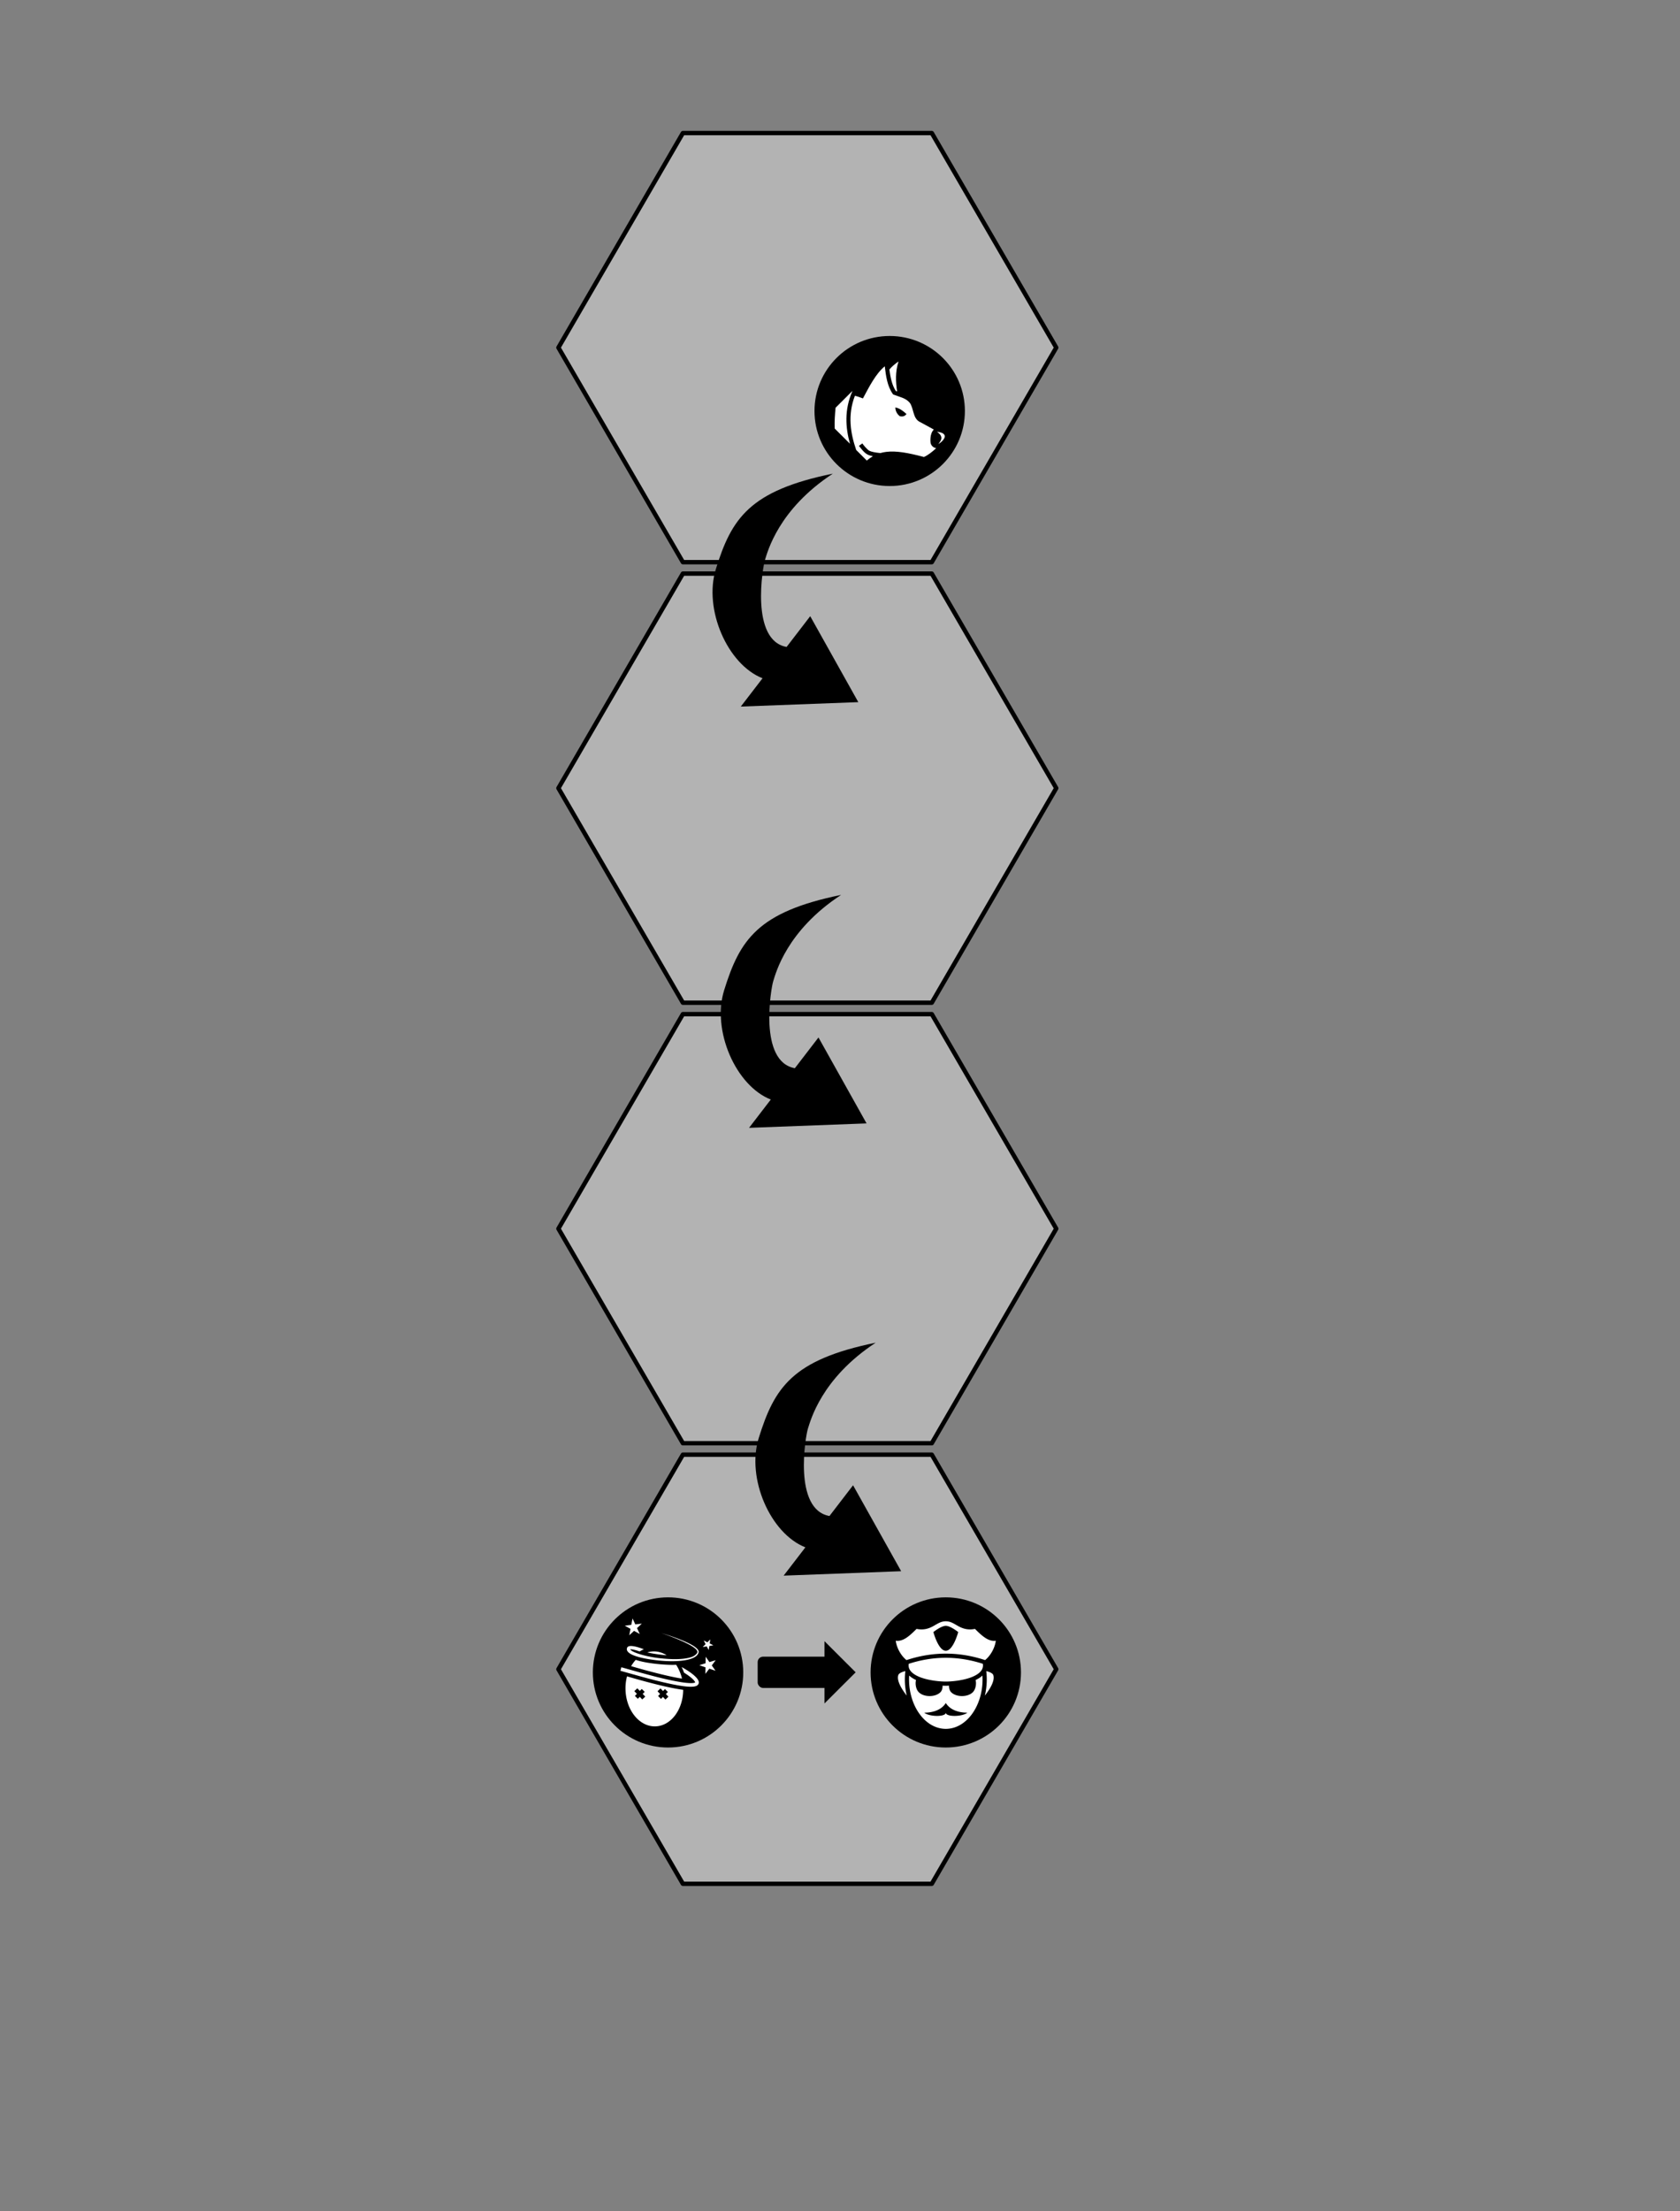 <?xml version="1.0" encoding="UTF-8" standalone="no"?>
<svg
   xmlns:dc="http://purl.org/dc/elements/1.1/"
   xmlns:cc="http://creativecommons.org/ns#"
   xmlns:rdf="http://www.w3.org/1999/02/22-rdf-syntax-ns#"
   xmlns:svg="http://www.w3.org/2000/svg"
   xmlns="http://www.w3.org/2000/svg"
   xmlns:sodipodi="http://sodipodi.sourceforge.net/DTD/sodipodi-0.dtd"
   xmlns:inkscape="http://www.inkscape.org/namespaces/inkscape"
   sodipodi:docname="rescue-dogs.svg"
   inkscape:version="1.0.1 (3bc2e813f5, 2020-09-07)"
   id="svg24"
   version="1.1"
   viewBox="0 0 380 500"
   height="500"
   width="380">
  <rect x="0" y="0" width="380" height="500" fill="#808080" stroke="none"/>
  <defs
     id="defs18" />
  <sodipodi:namedview
     inkscape:document-rotation="0"
     inkscape:snap-global="false"
     inkscape:window-maximized="1"
     inkscape:window-y="134"
     inkscape:window-x="1672"
     inkscape:window-height="1017"
     inkscape:window-width="1920"
     inkscape:guide-bbox="true"
     showguides="false"
     units="px"
     showgrid="false"
     inkscape:current-layer="layer1"
     inkscape:document-units="px"
     inkscape:cy="115.93788"
     inkscape:cx="16.727716"
     inkscape:zoom="0.9899495"
     inkscape:pageshadow="2"
     inkscape:pageopacity="0.0"
     borderopacity="1.0"
     bordercolor="#666666"
     pagecolor="#ffffff"
     id="base" />
  <g
     transform="translate(0,221.281)"
     id="layer1"
     inkscape:groupmode="layer"
     inkscape:label="Layer 1">
    <g
       style="stroke-width:0.814"
       transform="matrix(1.229,0,0,1.227,-54.602,37.149)"
       id="g145">
      <path
         d="m 395.482,1093.124 5.581,9.667 -5.581,9.667 -11.163,0 -5.581,-9.667 5.581,-9.667 z"
         transform="matrix(4.104,0,0,4.09,-1407.138,-4413.431)"
         inkscape:randomized="0"
         inkscape:rounded="0"
         inkscape:flatsided="true"
         sodipodi:arg2="-0.52359878"
         sodipodi:arg1="-1.0471976"
         sodipodi:r2="9.6671848"
         sodipodi:r1="11.162703"
         sodipodi:cy="1102.7913"
         sodipodi:cx="389.90088"
         sodipodi:sides="6"
         id="path5356"
         style="font-style:normal;font-weight:normal;font-size:medium;line-height:125%;font-family:sans-serif;letter-spacing:0px;word-spacing:0px;fill:#b3b3b3;fill-opacity:1;stroke:#000000;stroke-width:0.197;stroke-linecap:butt;stroke-linejoin:round;stroke-miterlimit:4;stroke-dasharray:none;stroke-dashoffset:0;stroke-opacity:1"
         sodipodi:type="star" />
      <path
         d="m 395.482,1093.124 5.581,9.667 -5.581,9.667 -11.163,0 -5.581,-9.667 5.581,-9.667 z"
         sodipodi:type="star"
         style="font-style:normal;font-weight:normal;font-size:medium;line-height:125%;font-family:sans-serif;letter-spacing:0px;word-spacing:0px;fill:#b3b3b3;fill-opacity:1;stroke:#000000;stroke-width:0.197;stroke-linecap:butt;stroke-linejoin:round;stroke-miterlimit:4;stroke-dasharray:none;stroke-dashoffset:0;stroke-opacity:1"
         id="path66"
         sodipodi:sides="6"
         sodipodi:cx="389.90088"
         sodipodi:cy="1102.7913"
         sodipodi:r1="11.162703"
         sodipodi:r2="9.6671848"
         sodipodi:arg1="-1.0471976"
         sodipodi:arg2="-0.52359878"
         inkscape:flatsided="true"
         inkscape:rounded="0"
         inkscape:randomized="0"
         transform="matrix(4.104,0,0,4.09,-1407.138,-4494.614)" />
      <path
         d="m 395.482,1093.124 5.581,9.667 -5.581,9.667 -11.163,0 -5.581,-9.667 5.581,-9.667 z"
         transform="matrix(4.104,0,0,4.09,-1407.138,-4575.796)"
         inkscape:randomized="0"
         inkscape:rounded="0"
         inkscape:flatsided="true"
         sodipodi:arg2="-0.52359878"
         sodipodi:arg1="-1.0471976"
         sodipodi:r2="9.6671848"
         sodipodi:r1="11.162703"
         sodipodi:cy="1102.7913"
         sodipodi:cx="389.90088"
         sodipodi:sides="6"
         id="path68"
         style="font-style:normal;font-weight:normal;font-size:medium;line-height:125%;font-family:sans-serif;letter-spacing:0px;word-spacing:0px;fill:#b3b3b3;fill-opacity:1;stroke:#000000;stroke-width:0.197;stroke-linecap:butt;stroke-linejoin:round;stroke-miterlimit:4;stroke-dasharray:none;stroke-dashoffset:0;stroke-opacity:1"
         sodipodi:type="star" />
      <path
         sodipodi:type="star"
         style="font-style:normal;font-weight:normal;font-size:medium;line-height:125%;font-family:sans-serif;letter-spacing:0px;word-spacing:0px;fill:#b3b3b3;fill-opacity:1;stroke:#000000;stroke-width:0.197;stroke-linecap:butt;stroke-linejoin:round;stroke-miterlimit:4;stroke-dasharray:none;stroke-dashoffset:0;stroke-opacity:1"
         id="path78"
         sodipodi:sides="6"
         sodipodi:cx="389.90088"
         sodipodi:cy="1102.7913"
         sodipodi:r1="11.162703"
         sodipodi:r2="9.6671848"
         sodipodi:arg1="-1.0471976"
         sodipodi:arg2="-0.52359878"
         inkscape:flatsided="true"
         inkscape:rounded="0"
         inkscape:randomized="0"
         transform="matrix(4.104,0,0,4.09,-1407.138,-4656.978)"
         d="m 395.482,1093.124 5.581,9.667 -5.581,9.667 -11.163,0 -5.581,-9.667 5.581,-9.667 z" />
    </g>
    <g
       transform="matrix(0.365,0,0,0.364,-39.656,-193.904)"
       id="g5217"
       style="stroke-width:2.743">
      <circle
         transform="scale(-1,1)"
         style="font-style:italic;font-variant:normal;font-weight:normal;font-stretch:normal;font-size:medium;line-height:30.549px;font-family:'Archivo Narrow';-inkscape-font-specification:'Archivo Narrow Italic';text-align:center;letter-spacing:0px;word-spacing:0px;writing-mode:lr-tb;text-anchor:middle;fill:#000000;fill-opacity:1;stroke:none;stroke-width:8.521;stroke-linecap:butt;stroke-linejoin:miter;stroke-miterlimit:4;stroke-dasharray:none;stroke-opacity:1"
         id="circle5213"
         cx="-659.987"
         cy="180.099"
         r="46.602" />
      <path
         inkscape:connector-curvature="0"
         d="m 626.452,178.075 c -0.414,4.278 -0.716,8.548 -0.548,12.901 l 9.467,9.467 c -2.741,-9.873 -3.628,-21.024 1.507,-32.706 l -0.08,-0.011 z m 11.988,-7.454 c -4.679,12.132 -2.68,23.565 0.797,33.687 l 6.56,6.56 c 1.22,-1.038 2.473,-1.927 3.774,-2.671 -1.224,-0.249 -2.403,-0.598 -3.389,-1.113 -1.38,-0.721 -2.562,-2.032 -3.547,-3.187 -0.985,-1.156 -1.704,-2.172 -1.704,-2.172 l 2.102,-1.487 c 0,0 0.661,0.93 1.563,1.989 0.903,1.059 2.118,2.231 2.778,2.575 1.218,0.636 3.809,1.118 5.989,1.332 0.297,0.03 0.595,0.054 0.892,0.077 1.173,-0.339 2.39,-0.584 3.663,-0.736 6.14,-0.733 13.453,0.56 23.296,3.186 2.343,-1.027 5.144,-3.151 7.572,-5.467 -0.243,-0.045 -0.484,-0.109 -0.717,-0.19 -1.419,-0.494 -2.667,-1.8 -2.801,-3.551 -0.128,-1.658 -0.067,-3.704 0.635,-5.562 0.307,-0.813 0.78,-1.599 1.42,-2.252 l 0.02,-0.02 -8.178,-4.487 c -1.317,-0.508 -2.29,-1.435 -2.955,-2.483 -0.683,-1.077 -1.091,-2.277 -1.442,-3.473 -0.7,-2.388 -1.221,-4.769 -2.375,-6.21 -2.434,-2.951 -6.101,-3.514 -9.938,-5.035 l -0.364,-0.144 -0.219,-0.321 c -3.373,-4.879 -4.186,-10.954 -4.932,-17.152 -5.514,4.512 -9.691,12.799 -13.009,18.981 l -0.541,1.002 -1.059,-0.411 c -1.346,-0.519 -2.644,-0.938 -3.895,-1.262 z m 40.728,16.507 c 0.04,0.011 0.073,0.03 0.112,0.04 l -0.181,-0.082 z m -18.087,-34.208 c -0.447,0.446 -0.879,0.907 -1.286,1.39 0.691,5.093 1.623,9.729 4.001,13.355 0.258,0.097 0.521,0.191 0.787,0.283 -0.86,-5.892 -1.249,-12.101 0.892,-18.618 -1.736,1.186 -3.187,2.386 -4.395,3.59 z m 28.21,40.066 c 4.348,3.094 2.602,5.271 0.852,7.687 1.149,-0.657 4.441,-3.184 3.921,-5.325 -0.419,-1.725 -3.337,-2.19 -4.772,-2.362 z m -24.054,-14.596 c 1.966,0.783 3.575,2.172 5.18,3.597 -1.273,1.563 -2.539,1.657 -4.11,1.372 -1.803,-1.346 -2.777,-3.339 -2.814,-5.47 0.614,0.112 1.194,0.282 1.744,0.501 z"
         style="font-style:italic;font-variant:normal;font-weight:normal;font-stretch:normal;font-size:medium;line-height:30.549px;font-family:'Archivo Narrow';-inkscape-font-specification:'Archivo Narrow Italic';text-align:center;letter-spacing:0px;word-spacing:0px;writing-mode:lr-tb;text-anchor:middle;display:inline;fill:#ffffff;fill-opacity:1;stroke:none;stroke-width:2.419;stroke-linecap:butt;stroke-linejoin:miter;stroke-miterlimit:4;stroke-dasharray:none;stroke-opacity:1"
         id="path5215" />
    </g>
    <path
       sodipodi:nodetypes="scccccscs"
       inkscape:connector-curvature="0"
       d="m 161.927,-92.632 c -2.835,9.125 2.638,21.619 10.553,24.714 l -4.92,6.4 26.58,-1.002 -10.876,-19.433 -5.342,6.952 c -8.271,-1.482 -5.407,-18.131 -4.874,-19.744 0.568,-1.717 2.965,-11.333 15.329,-19.441 -18.871,3.854 -22.909,10.156 -26.45,21.554 z"
       id="path5203"
       style="font-style:italic;font-variant:normal;font-weight:normal;font-stretch:normal;font-size:medium;line-height:30.549px;font-family:'Archivo Narrow';-inkscape-font-specification:'Archivo Narrow Italic';text-align:center;letter-spacing:0px;word-spacing:0px;writing-mode:lr-tb;text-anchor:middle;fill:#000000;fill-opacity:1;stroke:none;stroke-width:0.746;stroke-linecap:butt;stroke-linejoin:miter;stroke-opacity:1" />
    <path
       style="font-style:italic;font-variant:normal;font-weight:normal;font-stretch:normal;font-size:medium;line-height:30.549px;font-family:'Archivo Narrow';-inkscape-font-specification:'Archivo Narrow Italic';text-align:center;letter-spacing:0px;word-spacing:0px;writing-mode:lr-tb;text-anchor:middle;fill:#000000;fill-opacity:1;stroke:none;stroke-width:0.746;stroke-linecap:butt;stroke-linejoin:miter;stroke-opacity:1"
       id="path137"
       d="m 163.795,2.619 c -2.835,9.125 2.639,21.619 10.553,24.714 l -4.92,6.4 26.58,-1.002 -10.876,-19.433 -5.342,6.952 c -8.271,-1.482 -5.407,-18.131 -4.874,-19.744 0.568,-1.717 2.965,-11.333 15.329,-19.441 -18.871,3.854 -22.909,10.156 -26.45,21.554 z"
       inkscape:connector-curvature="0"
       sodipodi:nodetypes="scccccscs" />
    <path
       sodipodi:nodetypes="scccccscs"
       inkscape:connector-curvature="0"
       d="m 171.619,103.872 c -2.835,9.125 2.639,21.619 10.553,24.714 l -4.92,6.4 26.58,-1.002 -10.876,-19.433 -5.342,6.952 c -8.271,-1.482 -5.407,-18.131 -4.874,-19.744 0.568,-1.717 2.965,-11.333 15.329,-19.441 -18.871,3.854 -22.909,10.156 -26.45,21.554 z"
       id="path139"
       style="font-style:italic;font-variant:normal;font-weight:normal;font-stretch:normal;font-size:medium;line-height:30.549px;font-family:'Archivo Narrow';-inkscape-font-specification:'Archivo Narrow Italic';text-align:center;letter-spacing:0px;word-spacing:0px;writing-mode:lr-tb;text-anchor:middle;fill:#000000;fill-opacity:1;stroke:none;stroke-width:0.746;stroke-linecap:butt;stroke-linejoin:miter;stroke-opacity:1" />
    <g
       style="stroke-width:0.814"
       transform="matrix(1.229,0,0,1.227,-54.602,-41.782)"
       id="g201">
      <g
         id="g5201"
         transform="matrix(0.161,0,0,0.161,109.549,121.85)"
         style="stroke-width:5.056">
        <rect
           rx="6.207"
           style="font-style:italic;font-variant:normal;font-weight:normal;font-stretch:normal;font-size:medium;line-height:30.549px;font-family:'Archivo Narrow';-inkscape-font-specification:'Archivo Narrow Italic';text-align:center;letter-spacing:0px;word-spacing:0px;writing-mode:lr-tb;text-anchor:middle;opacity:1;vector-effect:none;fill:#000000;fill-opacity:1;stroke:none;stroke-width:3.901;stroke-linecap:butt;stroke-linejoin:miter;stroke-miterlimit:4;stroke-dasharray:none;stroke-dashoffset:0;stroke-opacity:1"
           id="rect5129"
           width="90.601"
           height="35.802"
           x="461.64"
           y="230.734"
           ry="6.216" />
        <path
           style="font-style:italic;font-variant:normal;font-weight:normal;font-stretch:normal;font-size:medium;line-height:30.549px;font-family:'Archivo Narrow';-inkscape-font-specification:'Archivo Narrow Italic';text-align:center;letter-spacing:0px;word-spacing:0px;writing-mode:lr-tb;text-anchor:middle;opacity:1;vector-effect:none;fill:#000000;fill-opacity:1;stroke:none;stroke-width:3.901;stroke-linecap:butt;stroke-linejoin:miter;stroke-miterlimit:4;stroke-dasharray:none;stroke-dashoffset:0;stroke-opacity:1"
           d="m 537.993,212.986 35.649,35.649 -35.649,35.649 z"
           id="rect5136"
           inkscape:connector-curvature="0"
           sodipodi:nodetypes="cccc" />
      </g>
      <g
         style="stroke-width:0.814"
         id="g185"
         transform="translate(-47.982,10.102)">
        <ellipse
           ry="13.837"
           rx="13.838"
           transform="scale(-1,1)"
           style="font-style:italic;font-variant:normal;font-weight:normal;font-stretch:normal;font-size:medium;line-height:30.549px;font-family:'Archivo Narrow';-inkscape-font-specification:'Archivo Narrow Italic';text-align:center;letter-spacing:0px;word-spacing:0px;writing-mode:lr-tb;text-anchor:middle;fill:#000000;fill-opacity:1;stroke:none;stroke-width:2.53;stroke-linecap:butt;stroke-linejoin:miter;stroke-miterlimit:4;stroke-dasharray:none;stroke-opacity:1"
           id="circle147"
           cx="-266.476"
           cy="151.8" />
        <g
           inkscape:label="Layer 1"
           id="g4852"
           transform="matrix(0.425,0,0,0.424,252.628,-279.563)"
           style="font-variation-settings:normal;opacity:1;vector-effect:none;fill:#ffffff;fill-opacity:1;stroke:none;stroke-width:1.693;stroke-linecap:butt;stroke-linejoin:miter;stroke-miterlimit:4;stroke-dasharray:none;stroke-dashoffset:0;stroke-opacity:1;stop-color:#000000;stop-opacity:1">
          <path
             inkscape:connector-curvature="0"
             style="font-variation-settings:normal;vector-effect:none;fill:#ffffff;fill-opacity:1;stroke:none;stroke-width:1.693;stroke-linecap:butt;stroke-linejoin:miter;stroke-miterlimit:4;stroke-dasharray:none;stroke-dashoffset:0;stroke-opacity:1;stop-color:#000000;stop-opacity:1"
             d="m 32.58,995.134 c 2.125,0 3.535,1.061 5.426,2.111 1.793,0.996 4.046,1.85 7.224,1.201 1.508,1.508 3.041,3.016 4.675,4.037 1.337,0.836 2.84,1.334 4.339,1.098 -0.43,3.384 -2.485,6.693 -4.633,8.426 -5.664,-1.877 -11.343,-2.816 -17.021,-2.816 -5.684,0 -11.367,0.941 -17.037,2.821 -2.15,-1.731 -4.208,-5.044 -4.639,-8.431 1.499,0.235 3.001,-0.263 4.339,-1.098 1.634,-1.021 3.166,-2.529 4.675,-4.037 3.178,0.649 5.432,-0.205 7.224,-1.201 1.892,-1.051 3.302,-2.111 5.427,-2.111 z m 0.011,1.977 c -2.005,0 -5.38,2.709 -5.38,2.709 0,0 2.147,8.129 5.38,8.129 3.233,0 5.38,-8.129 5.38,-8.129 0,0 -3.375,-2.709 -5.38,-2.709 z m 0,13.895 c 5.341,0 10.683,0.873 16.038,2.604 0.221,1.363 -0.153,2.376 -0.956,3.312 -0.896,1.045 -2.401,1.933 -4.185,2.601 -3.568,1.337 -8.194,1.811 -10.897,1.811 -2.703,0 -7.329,-0.473 -10.897,-1.811 -1.784,-0.668 -3.288,-1.556 -4.185,-2.601 -0.803,-0.937 -1.177,-1.949 -0.956,-3.312 5.355,-1.731 10.696,-2.604 16.038,-2.604 z m 17.528,5.782 c 0.994,0.241 2.725,0.787 3.036,1.72 0.85,2.55 -1.712,6.455 -3.65,8.919 0.534,-2.227 0.822,-4.595 0.822,-7.051 0,-1.22 -0.071,-2.418 -0.208,-3.588 z m -35.055,0 a 30.95,30.95 0 0 0 -0.208,3.588 c 0,2.456 0.288,4.824 0.822,7.051 -1.938,-2.464 -4.5,-6.37 -3.65,-8.919 0.311,-0.933 2.042,-1.478 3.036,-1.72 z m 33.393,1.94 c 0.031,0.544 0.048,1.093 0.048,1.648 0,6.008 -1.834,11.429 -4.746,15.31 -2.911,3.88 -6.85,6.204 -11.169,6.204 -4.318,0 -8.257,-2.324 -11.168,-6.204 -2.911,-3.88 -4.745,-9.302 -4.745,-15.309 0,-0.555 0.017,-1.104 0.048,-1.649 0.83,0.775 1.843,1.403 2.958,1.925 -0.432,1.842 0.027,4.132 1.224,5.329 2.203,2.202 7.144,2.202 9.347,0 0.682,-0.682 0.975,-1.769 0.936,-2.86 0.499,0.022 0.971,0.033 1.4,0.033 0.429,0 0.901,-0.012 1.4,-0.033 -0.039,1.091 0.254,2.178 0.937,2.86 2.203,2.202 7.144,2.202 9.347,0 1.197,-1.197 1.656,-3.487 1.224,-5.329 1.115,-0.522 2.129,-1.151 2.958,-1.926 z m -15.866,11.926 c -2.337,3.737 -7.01,4.204 -9.347,4.204 2.337,1.869 9.347,1.869 9.347,0 0,1.869 7.01,1.869 9.347,0 -2.337,0 -7.01,-0.467 -9.347,-4.204 z"
             id="path4854" />
        </g>
      </g>
      <g
         style="stroke-width:0.814"
         id="g189"
         transform="translate(0,-1.263)">
        <ellipse
           transform="scale(-1,1)"
           cy="163.165"
           cx="-167.379"
           id="ellipse180"
           style="font-style:italic;font-variant:normal;font-weight:normal;font-stretch:normal;font-size:medium;line-height:30.549px;font-family:'Archivo Narrow';-inkscape-font-specification:'Archivo Narrow Italic';text-align:center;letter-spacing:0px;word-spacing:0px;writing-mode:lr-tb;text-anchor:middle;fill:#000000;fill-opacity:1;stroke:none;stroke-width:2.53;stroke-linecap:butt;stroke-linejoin:miter;stroke-miterlimit:4;stroke-dasharray:none;stroke-opacity:1"
           rx="13.838"
           ry="13.837" />
        <path
           inkscape:connector-curvature="0"
           style="font-variation-settings:normal;opacity:1;vector-effect:none;fill:#ffffff;fill-opacity:1;stroke:none;stroke-width:0.718;stroke-linecap:butt;stroke-linejoin:miter;stroke-miterlimit:4;stroke-dasharray:none;stroke-dashoffset:0;stroke-opacity:1;stop-color:#000000;stop-opacity:1"
           d="m 170.164,166.37 c -0.961,-0.123 -2.165,-0.353 -3.667,-0.701 -0.953,-0.221 -2.017,-0.489 -3.162,-0.795 -1.442,-0.386 -2.72,-0.756 -3.51,-0.988 a 8.758,8.757 10.165 0 0 -0.275,2.468 c 0.096,3.278 1.932,5.972 4.307,6.608 a 4.155,4.154 10.161 0 0 1.2,0.141 c 2.846,-0.083 5.083,-3.067 5.107,-6.732 z m -7.53,1.774 -0.461,-0.482 -0.358,0.362 -0.54,-0.536 0.373,-0.375 -0.475,-0.497 0.55,-0.526 0.461,0.482 0.358,-0.362 0.54,0.536 -0.373,0.375 0.475,0.497 z m 4.265,0.021 -0.461,-0.482 -0.358,0.362 -0.54,-0.536 0.372,-0.377 -0.475,-0.496 0.552,-0.526 0.461,0.482 0.358,-0.362 0.54,0.536 -0.373,0.375 0.475,0.497 z m 7.405,-7.889 0.693,0.982 1.15,-0.347 -0.72,0.961 0.686,0.986 -1.137,-0.387 -0.727,0.956 0.018,-1.201 -1.134,-0.395 1.145,-0.355 z m 0.847,-3.198 -0.11,0.747 0.674,0.34 -0.745,0.126 -0.113,0.747 -0.351,-0.669 -0.745,0.121 0.528,-0.539 -0.346,-0.672 0.677,0.336 z m -14.307,-3.853 0.51,1.087 1.193,-0.14 -0.877,0.821 0.502,1.09 -1.051,-0.58 -0.884,0.814 0.229,-1.178 -1.048,-0.588 1.192,-0.148 z m 12.082,12.156 c -0.322,0.464 -1.32,0.782 -6.276,-0.367 -1.059,-0.245 -2.14,-0.522 -3.14,-0.79 -1.699,-0.455 -4.9,-1.365 -4.9,-1.365 l 0.174,-0.648 c 0,0 3.208,0.912 4.9,1.366 0.979,0.262 2.035,0.533 3.07,0.773 1.586,0.369 2.875,0.61 3.832,0.718 1.437,0.161 1.736,-0.023 1.782,-0.063 -0.006,-0.026 -0.024,-0.109 -0.14,-0.265 -0.324,-0.434 -0.983,-0.958 -1.906,-1.529 a 8.494,8.493 10.16 0 0 -0.441,-1.04 c 0.076,0.042 0.151,0.084 0.222,0.126 1.324,0.761 2.219,1.448 2.663,2.041 0.208,0.281 0.405,0.689 0.16,1.044 z m -12.339,-3.372 c 0.14,-0.281 0.646,-0.978 0.85,-1.159 2.242,0.768 6.285,1.001 7.423,0.896 0.473,0.702 0.937,1.808 1.079,2.556 -2.394,-0.358 -6.535,-1.462 -9.353,-2.293 z m 1.569,-2.711 c -0.402,-0.134 -1.345,-0.45 -1.75,-0.382 0.359,0.583 2.905,1.32 5.144,1.592 2.401,0.292 4.692,0.325 6.181,-0.196 0.62,-0.217 1.038,-0.665 1.049,-0.91 0.061,-1.25 -6.629,-3.49 -6.629,-3.49 0,0 7.187,2.086 6.852,3.55 -0.359,1.57 -4.066,1.856 -7.457,1.492 -3.221,-0.346 -6.194,-1.107 -5.698,-2.34 0.288,-0.717 2.242,-0.045 3.078,0.284 -0.203,0.072 -0.599,0.298 -0.771,0.402 z m 3.284,0.049 a 4.46,4.46 10.162 0 1 1.676,0.649 c -0.55,-0.012 -2.464,-0.256 -3.561,-0.52 1,-0.294 1.726,-0.152 1.883,-0.129 z"
           id="path4555" />
      </g>
    </g>
    <g
       id="g127"
       transform="matrix(1.291,0,0,1.291,256.514,-1348.15)">
      <path
         sodipodi:type="star"
         style="font-style:normal;font-weight:normal;font-size:medium;line-height:125%;font-family:sans-serif;letter-spacing:0px;word-spacing:0px;fill:#b3b3b3;fill-opacity:1;stroke:#000000;stroke-width:0.84;stroke-linecap:butt;stroke-linejoin:round;stroke-miterlimit:4;stroke-dasharray:none;stroke-dashoffset:0;stroke-opacity:1"
         id="path5084-7"
         sodipodi:sides="6"
         sodipodi:cx="389.90088"
         sodipodi:cy="1102.7913"
         sodipodi:r1="11.162703"
         sodipodi:r2="9.6671848"
         sodipodi:arg1="-1.0471976"
         sodipodi:arg2="-0.52359878"
         inkscape:flatsided="true"
         inkscape:rounded="0"
         inkscape:randomized="0"
         transform="matrix(2.748,1.588,-1.587,2.75,895.704,-2791.546)"
         d="m 395.482,1093.124 5.581,9.667 -5.581,9.667 -11.163,0 -5.581,-9.667 5.581,-9.667 z" />
      <path
         transform="matrix(2.748,1.588,-1.587,2.75,929.342,-2733.761)"
         inkscape:randomized="0"
         inkscape:rounded="0"
         inkscape:flatsided="true"
         sodipodi:arg2="-0.52359878"
         sodipodi:arg1="-1.0471976"
         sodipodi:r2="9.6671848"
         sodipodi:r1="11.162703"
         sodipodi:cy="1102.7913"
         sodipodi:cx="389.90088"
         sodipodi:sides="6"
         id="path74"
         style="font-style:normal;font-weight:normal;font-size:medium;line-height:125%;font-family:sans-serif;letter-spacing:0px;word-spacing:0px;fill:#b3b3b3;fill-opacity:1;stroke:#000000;stroke-width:0.84;stroke-linecap:butt;stroke-linejoin:round;stroke-miterlimit:4;stroke-dasharray:none;stroke-dashoffset:0;stroke-opacity:1"
         sodipodi:type="star"
         d="m 395.482,1093.124 5.581,9.667 -5.581,9.667 -11.163,0 -5.581,-9.667 5.581,-9.667 z" />
      <path
         sodipodi:type="star"
         style="font-style:normal;font-weight:normal;font-size:medium;line-height:125%;font-family:sans-serif;letter-spacing:0px;word-spacing:0px;fill:#b3b3b3;fill-opacity:1;stroke:#000000;stroke-width:0.84;stroke-linecap:butt;stroke-linejoin:round;stroke-miterlimit:4;stroke-dasharray:none;stroke-dashoffset:0;stroke-opacity:1"
         id="path86"
         sodipodi:sides="6"
         sodipodi:cx="389.90088"
         sodipodi:cy="1102.7913"
         sodipodi:r1="11.162703"
         sodipodi:r2="9.6671848"
         sodipodi:arg1="-1.0471976"
         sodipodi:arg2="-0.52359878"
         inkscape:flatsided="true"
         inkscape:rounded="0"
         inkscape:randomized="0"
         transform="matrix(2.748,1.588,-1.587,2.75,861.516,-2850.184)"
         d="m 395.482,1093.124 5.581,9.667 -5.581,9.667 -11.163,0 -5.581,-9.667 5.581,-9.667 z" />
      <path
         style="fill:#4d4d4d;fill-opacity:1;stroke:none;stroke-width:1;stroke-opacity:1"
         inkscape:connector-curvature="0"
         d="m 250.621,899.131 c -2.223,0 -3.821,1.176 -4.744,2.653 -0.826,1.321 -1.169,2.853 -1.236,4.196 -2.52,1.246 -5.311,2.502 -7.558,3.786 -1.179,0.674 -2.207,1.351 -2.98,2.079 -0.774,0.728 -1.344,1.548 -1.344,2.515 0,0.412 0.201,0.747 0.427,0.993 0.227,0.247 0.498,0.437 0.808,0.616 0.619,0.357 1.399,0.654 2.257,0.912 1.275,0.382 2.702,0.667 3.943,0.788 -1.234,2.128 -2.877,4.081 -4.317,5.953 -1.664,2.164 -3.117,4.239 -3.117,6.544 0,0.329 -0.008,0.586 0.026,0.845 0.029,0.26 0.103,0.58 0.363,0.836 0.26,0.255 0.578,0.324 0.837,0.352 0.259,0.028 0.52,0.028 0.855,0.028 h 9.182 c 0.667,0 1.155,0.042 1.657,-0.282 0.502,-0.323 0.685,-0.763 1.043,-1.422 h 0.008 l 0.008,-0.029 c 0,0 0.8,-1.627 1.755,-3.243 0.477,-0.807 0.996,-1.611 1.447,-2.181 0.226,-0.285 0.437,-0.511 0.589,-0.639 0.046,-0.036 0.068,-0.046 0.098,-0.065 0.03,0.029 0.051,0.029 0.098,0.065 0.152,0.127 0.363,0.353 0.589,0.639 0.451,0.57 0.969,1.374 1.447,2.181 0.955,1.615 1.755,3.243 1.755,3.243 l 0.008,0.029 h 0.008 c 0.358,0.659 0.539,1.097 1.038,1.421 0.499,0.323 0.986,0.285 1.643,0.285 h 9.223 c 0.329,0 0.586,0 0.843,-0.028 0.257,-0.028 0.576,-0.099 0.833,-0.357 0.257,-0.26 0.328,-0.576 0.356,-0.833 0.029,-0.255 0.026,-0.514 0.026,-0.843 0,-2.305 -1.453,-4.38 -3.117,-6.544 -1.44,-1.872 -3.083,-3.826 -4.317,-5.953 1.241,-0.122 2.669,-0.406 3.943,-0.788 0.858,-0.26 1.638,-0.555 2.257,-0.912 0.309,-0.177 0.581,-0.37 0.808,-0.616 0.227,-0.247 0.427,-0.582 0.427,-0.994 0,-0.967 -0.571,-1.787 -1.344,-2.515 -0.774,-0.728 -1.801,-1.406 -2.98,-2.079 -2.247,-1.284 -5.039,-2.54 -7.558,-3.786 -0.067,-1.342 -0.411,-2.875 -1.236,-4.196 -0.923,-1.477 -2.522,-2.653 -4.744,-2.653 z"
         id="path5096-9" />
      <g
         id="g4555"
         transform="matrix(0.469,0,0,0.469,-263.531,707.668)">
        <circle
           r="46.602"
           cy="180.099"
           cx="-659.987"
           id="circle4551"
           style="font-style:italic;font-variant:normal;font-weight:normal;font-stretch:normal;font-size:medium;line-height:30.549px;font-family:'Archivo Narrow';-inkscape-font-specification:'Archivo Narrow Italic';text-align:center;letter-spacing:0px;word-spacing:0px;writing-mode:lr-tb;text-anchor:middle;fill:#000000;fill-opacity:1;stroke:none;stroke-width:3.107;stroke-linecap:butt;stroke-linejoin:miter;stroke-miterlimit:4;stroke-dasharray:none;stroke-opacity:1"
           transform="scale(-1,1)" />
        <path
           id="path4553"
           style="font-style:italic;font-variant:normal;font-weight:normal;font-stretch:normal;font-size:medium;line-height:30.549px;font-family:'Archivo Narrow';-inkscape-font-specification:'Archivo Narrow Italic';text-align:center;letter-spacing:0px;word-spacing:0px;writing-mode:lr-tb;text-anchor:middle;display:inline;fill:#ffffff;fill-opacity:1;stroke:none;stroke-width:0.882;stroke-linecap:butt;stroke-linejoin:miter;stroke-miterlimit:4;stroke-dasharray:none;stroke-opacity:1"
           d="m 626.452,178.075 c -0.414,4.278 -0.716,8.548 -0.548,12.901 l 9.467,9.467 c -2.741,-9.873 -3.628,-21.024 1.507,-32.706 l -0.08,-0.011 z m 11.988,-7.454 c -4.679,12.132 -2.68,23.565 0.797,33.687 l 6.56,6.56 c 1.22,-1.038 2.473,-1.927 3.774,-2.671 -1.224,-0.249 -2.403,-0.598 -3.389,-1.113 -1.38,-0.721 -2.562,-2.032 -3.547,-3.187 -0.985,-1.156 -1.704,-2.172 -1.704,-2.172 l 2.102,-1.487 c 0,0 0.661,0.93 1.563,1.989 0.903,1.059 2.118,2.231 2.778,2.575 1.218,0.636 3.809,1.118 5.989,1.332 0.297,0.03 0.595,0.054 0.892,0.077 1.173,-0.339 2.39,-0.584 3.663,-0.736 6.14,-0.733 13.453,0.56 23.296,3.186 2.343,-1.027 5.144,-3.151 7.572,-5.467 -0.243,-0.045 -0.484,-0.109 -0.717,-0.19 -1.419,-0.494 -2.667,-1.8 -2.801,-3.551 -0.128,-1.658 -0.067,-3.704 0.635,-5.562 0.307,-0.813 0.78,-1.599 1.42,-2.252 l 0.02,-0.02 -8.178,-4.487 c -1.317,-0.508 -2.29,-1.435 -2.955,-2.483 -0.683,-1.077 -1.091,-2.277 -1.442,-3.473 -0.7,-2.388 -1.221,-4.769 -2.375,-6.21 -2.434,-2.951 -6.101,-3.514 -9.938,-5.035 l -0.364,-0.144 -0.219,-0.321 c -3.373,-4.879 -4.186,-10.954 -4.932,-17.152 -5.514,4.512 -9.691,12.799 -13.009,18.981 l -0.541,1.002 -1.059,-0.411 c -1.346,-0.519 -2.644,-0.938 -3.895,-1.262 z m 40.728,16.507 c 0.04,0.011 0.073,0.03 0.112,0.04 l -0.181,-0.082 z m -18.087,-34.208 c -0.447,0.446 -0.879,0.907 -1.286,1.39 0.691,5.093 1.623,9.729 4.001,13.355 0.258,0.097 0.521,0.191 0.787,0.283 -0.86,-5.892 -1.249,-12.101 0.892,-18.618 -1.736,1.186 -3.187,2.386 -4.395,3.59 z m 28.21,40.066 c 4.348,3.094 2.602,5.271 0.852,7.687 1.149,-0.657 4.441,-3.184 3.921,-5.325 -0.419,-1.725 -3.337,-2.19 -4.772,-2.362 z m -24.054,-14.596 c 1.966,0.783 3.575,2.172 5.18,3.597 -1.273,1.563 -2.539,1.657 -4.11,1.372 -1.803,-1.346 -2.777,-3.339 -2.814,-5.47 0.614,0.112 1.194,0.282 1.744,0.501 z"
           inkscape:connector-curvature="0" />
      </g>
      <g
         id="g103">
        <path
           transform="matrix(2.748,1.588,-1.587,2.75,794.595,-2850.296)"
           inkscape:randomized="0"
           inkscape:rounded="0"
           inkscape:flatsided="true"
           sodipodi:arg2="-0.52359878"
           sodipodi:arg1="-1.0471976"
           sodipodi:r2="9.6671848"
           sodipodi:r1="11.162703"
           sodipodi:cy="1102.7913"
           sodipodi:cx="389.90088"
           sodipodi:sides="6"
           id="path78-9"
           style="font-style:normal;font-weight:normal;font-size:medium;line-height:125%;font-family:sans-serif;letter-spacing:0px;word-spacing:0px;fill:#b3b3b3;fill-opacity:1;stroke:#000000;stroke-width:0.84;stroke-linecap:butt;stroke-linejoin:round;stroke-miterlimit:4;stroke-dasharray:none;stroke-dashoffset:0;stroke-opacity:1"
           sodipodi:type="star"
           d="m 395.482,1093.124 5.581,9.667 -5.581,9.667 -11.163,0 -5.581,-9.667 5.581,-9.667 z" />
        <g
           id="g21"
           transform="matrix(0.476,0,0,0.476,52.888,793.338)">
          <path
             inkscape:connector-curvature="0"
             d="m 150.175,27.452 c 0.169,1.744 0.292,3.484 0.223,5.258 l -3.86,3.859 c 1.118,-4.024 1.479,-8.569 -0.614,-13.33 l 0.032,-0.004 z m -4.888,-3.038 c 1.908,4.945 1.093,9.605 -0.325,13.73 l -2.674,2.674 c -0.497,-0.423 -1.008,-0.786 -1.539,-1.089 0.499,-0.101 0.98,-0.244 1.382,-0.453 0.563,-0.294 1.045,-0.828 1.446,-1.299 0.402,-0.471 0.695,-0.885 0.695,-0.885 l -0.857,-0.606 c 0,0 -0.269,0.379 -0.637,0.811 -0.368,0.432 -0.864,0.909 -1.133,1.05 -0.497,0.259 -1.553,0.456 -2.442,0.543 -0.121,0.013 -0.242,0.022 -0.364,0.032 -0.478,-0.138 -0.974,-0.238 -1.493,-0.3 -2.503,-0.299 -5.485,0.228 -9.498,1.298 -0.955,-0.419 -2.097,-1.284 -3.087,-2.228 0.099,-0.018 0.197,-0.045 0.292,-0.077 0.579,-0.201 1.087,-0.733 1.142,-1.447 0.052,-0.676 0.027,-1.509 -0.259,-2.267 -0.125,-0.331 -0.318,-0.652 -0.579,-0.918 l -0.008,-0.008 3.334,-1.829 c 0.537,-0.207 0.934,-0.585 1.205,-1.012 0.278,-0.439 0.445,-0.928 0.588,-1.415 0.286,-0.973 0.498,-1.944 0.968,-2.531 0.993,-1.203 2.488,-1.432 4.052,-2.052 l 0.148,-0.059 0.089,-0.131 c 1.375,-1.989 1.707,-4.465 2.011,-6.991 2.248,1.839 3.951,5.217 5.304,7.736 l 0.22,0.408 0.432,-0.168 c 0.549,-0.212 1.078,-0.382 1.588,-0.514 z m -16.605,6.728 c -0.016,0.004 -0.029,0.013 -0.046,0.017 l 0.074,-0.034 z m 7.374,-13.942 c 0.182,0.182 0.358,0.37 0.524,0.567 -0.282,2.076 -0.662,3.965 -1.631,5.443 -0.105,0.04 -0.212,0.078 -0.321,0.115 0.351,-2.402 0.509,-4.932 -0.364,-7.588 0.708,0.483 1.299,0.973 1.792,1.463 z m -11.501,16.33 c -1.773,1.261 -1.061,2.148 -0.347,3.133 -0.468,-0.268 -1.811,-1.298 -1.598,-2.17 0.171,-0.703 1.36,-0.893 1.946,-0.963 z m 9.807,-5.949 c -0.802,0.319 -1.457,0.885 -2.112,1.466 0.519,0.637 1.035,0.675 1.676,0.559 0.735,-0.549 1.132,-1.361 1.147,-2.229 -0.25,0.046 -0.487,0.115 -0.711,0.204 z"
             style="font-variation-settings:normal;display:inline;vector-effect:none;fill:#000000;fill-opacity:1;stroke:none;stroke-width:0.473;stroke-linecap:round;stroke-linejoin:round;stroke-miterlimit:4;stroke-dasharray:none;stroke-dashoffset:0;stroke-opacity:1;paint-order:markers fill stroke;stop-color:#000000"
             id="path25834-6-8" />
          <path
             id="rect8-6-4"
             style="font-variation-settings:normal;display:inline;vector-effect:none;fill:#000000;fill-opacity:1;stroke-width:0.473;stroke-linecap:round;stroke-linejoin:round;stroke-miterlimit:4;stroke-dasharray:none;stroke-dashoffset:0;stroke-opacity:1;paint-order:markers fill stroke;stop-color:#000000"
             d="M 133.049,-30.622 86.551,15.874 h 6.993 l 39.505,-39.504 39.502,39.504 h 6.992 z m 5.3e-4,14.628 -32.88,32.878 V 46.497 h 15.527 V 27.18 a 17.35,17.35 0 0 1 0,-0.162 17.35,17.35 0 0 1 17.197,-17.35 17.35,17.35 0 0 1 0.153,0 17.35,17.35 0 0 1 17.352,17.35 17.35,17.35 0 0 1 -0.002,0.162 h 0.002 V 46.497 h 15.526 V 16.883 Z" />
        </g>
      </g>
      <path
         sodipodi:nodetypes="scccccscs"
         inkscape:connector-curvature="0"
         d="m 78.563,752.803 c 7.857,-0.307 16.625,6.699 17.401,13.641 l 6.134,-2.542 -6.451,20.887 -13.135,-12.773 6.663,-2.76 c 0.581,-6.882 -13.263,-8.154 -14.659,-8.074 -1.486,0.085 -9.64,-0.06 -18.715,8.028 7.077,-14.159 12.947,-16.022 22.761,-16.406 z"
         id="path5203-4"
         style="font-style:italic;font-variant:normal;font-weight:normal;font-stretch:normal;font-size:medium;line-height:30.549px;font-family:'Archivo Narrow';-inkscape-font-specification:'Archivo Narrow Italic';text-align:center;letter-spacing:0px;word-spacing:0px;writing-mode:lr-tb;text-anchor:middle;fill:#000000;fill-opacity:1;stroke:none;stroke-width:0.433;stroke-linecap:butt;stroke-linejoin:miter;stroke-opacity:1" />
      <path
         sodipodi:nodetypes="scccccscs"
         inkscape:connector-curvature="0"
         d="m 150.95,770.237 c 7.51,-2.33 17.792,2.168 20.339,8.673 l 5.267,-4.043 -0.825,21.845 -15.993,-8.938 5.722,-4.39 c -1.219,-6.798 -14.921,-4.444 -16.249,-4.005 -1.413,0.467 -9.327,2.437 -16,12.598 3.172,-15.508 8.359,-18.827 17.739,-21.738 z"
         id="path105"
         style="font-style:italic;font-variant:normal;font-weight:normal;font-stretch:normal;font-size:medium;line-height:30.549px;font-family:'Archivo Narrow';-inkscape-font-specification:'Archivo Narrow Italic';text-align:center;letter-spacing:0px;word-spacing:0px;writing-mode:lr-tb;text-anchor:middle;fill:#000000;fill-opacity:1;stroke:none;stroke-width:0.433;stroke-linecap:butt;stroke-linejoin:miter;stroke-opacity:1" />
      <path
         sodipodi:nodetypes="scccccscs"
         inkscape:connector-curvature="0"
         d="m 212.67,814.456 c 6.958,3.663 11.048,14.114 8.249,20.515 l 6.584,0.865 -16.03,14.863 -4.989,-17.629 7.15,0.941 c 3.944,-5.669 -7.409,-13.693 -8.658,-14.322 -1.329,-0.669 -8.318,-4.872 -20.222,-2.406 13.209,-8.723 19.223,-7.403 27.914,-2.828 z"
         id="path107"
         style="font-style:italic;font-variant:normal;font-weight:normal;font-stretch:normal;font-size:medium;line-height:30.549px;font-family:'Archivo Narrow';-inkscape-font-specification:'Archivo Narrow Italic';text-align:center;letter-spacing:0px;word-spacing:0px;writing-mode:lr-tb;text-anchor:middle;fill:#000000;fill-opacity:1;stroke:none;stroke-width:0.433;stroke-linecap:butt;stroke-linejoin:miter;stroke-opacity:1" />
      <path
         sodipodi:nodetypes="scccccscs"
         inkscape:connector-curvature="0"
         d="m 264.099,870.884 c 6.958,3.663 11.048,14.114 8.249,20.515 l 6.584,0.865 -16.03,14.863 -4.989,-17.629 7.15,0.941 c 3.944,-5.669 -7.409,-13.693 -8.658,-14.322 -1.329,-0.669 -8.318,-4.872 -20.222,-2.406 13.209,-8.723 19.223,-7.403 27.914,-2.828 z"
         id="path109"
         style="font-style:italic;font-variant:normal;font-weight:normal;font-stretch:normal;font-size:medium;line-height:30.549px;font-family:'Archivo Narrow';-inkscape-font-specification:'Archivo Narrow Italic';text-align:center;letter-spacing:0px;word-spacing:0px;writing-mode:lr-tb;text-anchor:middle;fill:#000000;fill-opacity:1;stroke:none;stroke-width:0.433;stroke-linecap:butt;stroke-linejoin:miter;stroke-opacity:1" />
    </g>
  </g>
</svg>

